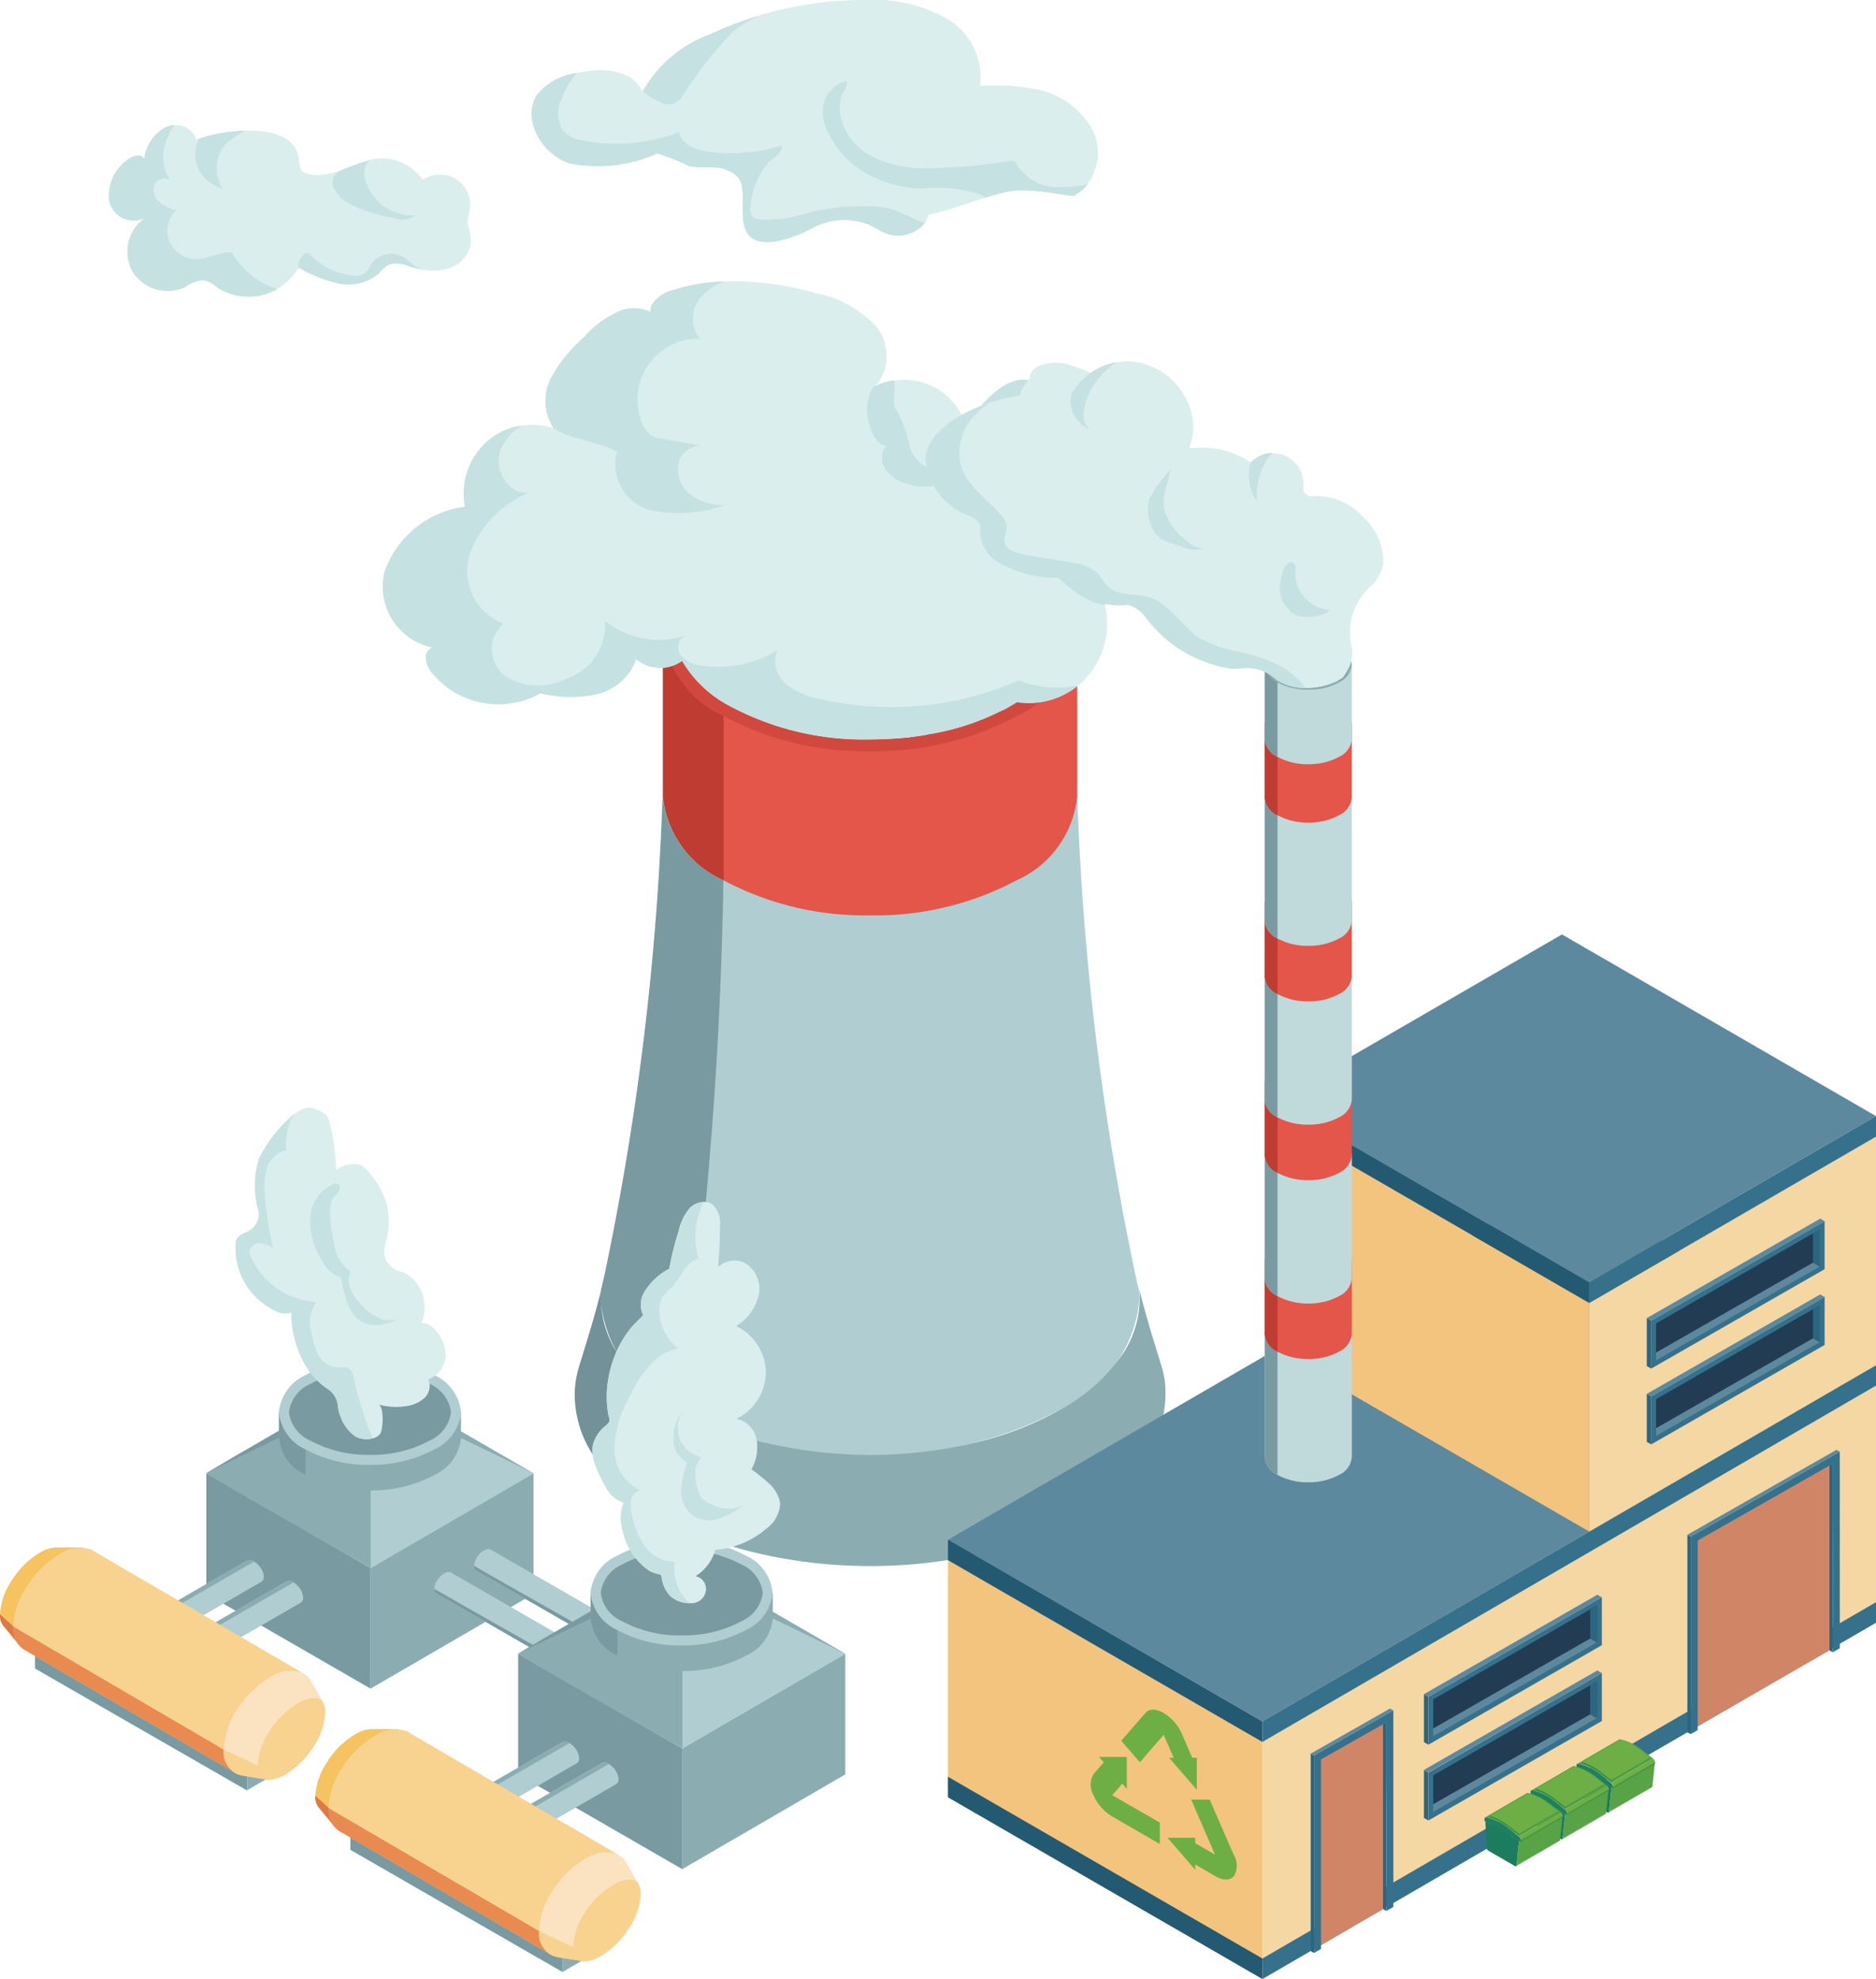 <svg xmlns="http://www.w3.org/2000/svg" width="38.868" height="41" viewBox="0 0 38.868 41">
  <g id="mo_btn2-1" transform="translate(-2140.512 136.322)">
    <g id="组_9458" data-name="组 9458">
      <g id="组_9389" data-name="组 9389">
        <g id="组_9388" data-name="组 9388">
          <g id="组_9387" data-name="组 9387">
            <g id="组_9386" data-name="组 9386">
              <path id="路径_7522" data-name="路径 7522" d="M2164.119-109.4a2.774,2.774,0,0,1-1.635,2.278,8.071,8.071,0,0,1-3.945.941,8.079,8.079,0,0,1-3.946-.941,2.778,2.778,0,0,1-1.635-2.278,1.522,1.522,0,0,1,.014-.213c.026-.1.049-.207.073-.311.01-.042.018-.083.026-.124a57.19,57.19,0,0,0,1.175-9.786h8.585a57.055,57.055,0,0,0,1.177,9.786c.008.041.016.082.026.124.022.1.043.2.069.3A1.432,1.432,0,0,1,2164.119-109.4Z" fill="#b0cdd1"/>
              <g id="组_9384" data-name="组 9384">
                <path id="路径_7523" data-name="路径 7523" d="M2162.831-123.237v3.4a2.133,2.133,0,0,1-1.257,1.752,6.214,6.214,0,0,1-3.035.726,6.218,6.218,0,0,1-3.035-.726,2.132,2.132,0,0,1-1.256-1.752v-3.4Z" fill="#e4554a"/>
                <path id="路径_7524" data-name="路径 7524" d="M2155.569-123.237l-.065,1.752v3.4a2.13,2.13,0,0,1-1.256-1.751v-3.4Z" fill="#be3c32"/>
                <path id="路径_7525" data-name="路径 7525" d="M2161.574-124.99a2.133,2.133,0,0,1,1.257,1.752,2.13,2.13,0,0,1-1.257,1.752,6.2,6.2,0,0,1-3.035.726,6.2,6.2,0,0,1-3.035-.726,2.13,2.13,0,0,1-1.257-1.752,2.133,2.133,0,0,1,1.257-1.752,6.2,6.2,0,0,1,3.035-.725A6.2,6.2,0,0,1,2161.574-124.99Z" fill="#d1493e"/>
              </g>
              <g id="组_9385" data-name="组 9385">
                <path id="路径_7526" data-name="路径 7526" d="M2164.658-107.411a2.3,2.3,0,0,1-.448,1.329,4.149,4.149,0,0,1-1.344,1.17,7.492,7.492,0,0,1-2.024.775,10.2,10.2,0,0,1-2.3.258,10.205,10.205,0,0,1-2.3-.258,7.488,7.488,0,0,1-2.025-.775q.117-.528.219-1.078c.069-.366.133-.739.194-1.116a6.857,6.857,0,0,0,1.835.693,9.294,9.294,0,0,0,2.08.23,9.291,9.291,0,0,0,2.1-.235,6.8,6.8,0,0,0,1.845-.706,3.771,3.771,0,0,0,1.226-1.067,2.1,2.1,0,0,0,.409-1.211c0-.039,0-.077,0-.114a1.079,1.079,0,0,0-.012-.113c.066.27.141.538.219.805s.162.532.244.8a2.343,2.343,0,0,1,.069.306A2.136,2.136,0,0,1,2164.658-107.411Z" fill="#8badb2"/>
                <path id="路径_7527" data-name="路径 7527" d="M2154.624-107.106c-.061.377-.125.75-.194,1.116s-.141.726-.219,1.078a4.174,4.174,0,0,1-1.344-1.17,2.3,2.3,0,0,1-.448-1.329,2.136,2.136,0,0,1,.023-.309,2.2,2.2,0,0,1,.071-.306c.062-.2.125-.406.187-.609s.121-.407.176-.612l.049-.183c.017-.062.032-.123.047-.185,0,.035-.008.071-.01.106s0,.071,0,.107a2.1,2.1,0,0,0,.409,1.211,3.794,3.794,0,0,0,1.226,1.067Z" fill="#729198"/>
              </g>
              <path id="路径_7528" data-name="路径 7528" d="M2155.5-118.085a86.5,86.5,0,0,1-.88,10.979l-.032-.017a2.779,2.779,0,0,1-1.635-2.28,1.671,1.671,0,0,1,.014-.212c.026-.1.049-.207.073-.311a57.31,57.31,0,0,0,1.2-9.91,2.134,2.134,0,0,0,1.257,1.751Z" fill="#799aa1"/>
            </g>
            <path id="路径_7529" data-name="路径 7529" d="M2165.954-124.8c-.225.31-.6.6-.961.475a1.767,1.767,0,0,1-.858.486,1.732,1.732,0,0,1-.731.031c0,.012.006.024.006.036a1.687,1.687,0,0,1-.517,1.619.226.226,0,0,1-.042.031,1.613,1.613,0,0,1-1.272.346,1.3,1.3,0,0,1-.128.079,1.5,1.5,0,0,1-.225.116,5.1,5.1,0,0,1-1.461.469c-.012-.006-.018,0-.024.006-.122.024-.243.042-.371.055a.022.022,0,0,1-.018.006c-.268.024-.542.042-.816.042a5.872,5.872,0,0,1-2.909-.694,2.472,2.472,0,0,1-.955-.888.117.117,0,0,1-.024-.049.778.778,0,0,1-.956-.03,1.14,1.14,0,0,1-.833.73,2.613,2.613,0,0,1-1.15-.024,1.777,1.777,0,0,1-2.234-.408.507.507,0,0,1-.14-.371.237.237,0,0,1,.134-.17,1.29,1.29,0,0,1-.992-1.558,2.038,2.038,0,0,1,1.668-1.357,1.443,1.443,0,0,1,.45-1.345,1.351,1.351,0,0,1,.724-.335,1.366,1.366,0,0,1,.663.055,1.039,1.039,0,0,1-.054-1.041,3.013,3.013,0,0,1,.681-.845,2.032,2.032,0,0,1,.8-.566.789.789,0,0,1,.578.042.347.347,0,0,1,.025-.14.7.7,0,0,1,.456-.316,3.869,3.869,0,0,1,1.053-.177,6.136,6.136,0,0,1,1.905.244,2.285,2.285,0,0,1,1.235.681.975.975,0,0,1,.073,1.132.478.478,0,0,1-.134.14,1.131,1.131,0,0,1,.438-.146,1.344,1.344,0,0,1,1.345.615c.03.054.067.127.134.146a.054.054,0,0,0,.03.006.282.282,0,0,0,.2-.134c.286-.335.651-.706,1.077-.645.012,0,.012-.018.012-.018a.34.34,0,0,1,.238-.286.96.96,0,0,1,.584-.013,3.227,3.227,0,0,1,1.868,1.473.856.856,0,0,1,.14.633.352.352,0,0,1-.067.134,2.149,2.149,0,0,1,.712-.079,1.084,1.084,0,0,1,.937.614A1.3,1.3,0,0,1,2165.954-124.8Z" fill="#daeeee"/>
            <path id="路径_7530" data-name="路径 7530" d="M2163.039-132.5a.723.723,0,0,1-.249.213c.03.1-.858-.182-1.412-.061a3.741,3.741,0,0,0-.444.122c-.4.116-.779.274-1.187.353a.468.468,0,0,1-.067.164.713.713,0,0,1-.779.232,1.039,1.039,0,0,1-.188-.086,1.356,1.356,0,0,0-1.327-.054,2.878,2.878,0,0,1-.688.273c-.243.061-.547.073-.693-.127a.688.688,0,0,1-.1-.347c-.036-.511.116-.828-.383-1-.213-.067-.5-.012-.73-.061a4.576,4.576,0,0,0-.664-.262,3.025,3.025,0,0,1-1.813.207c-.584-.188-1.022-.949-.657-1.448a1.286,1.286,0,0,1,.791-.426h.018c.5-.122,1.144-.085,1.351.377a2.7,2.7,0,0,1,1.4-1.18,7.8,7.8,0,0,1,1-.384,7.562,7.562,0,0,1,2.239-.328,3.081,3.081,0,0,1,1.667.383,1.414,1.414,0,0,1,.694,1.4,4.365,4.365,0,0,1,1.169.067,1.7,1.7,0,0,1,1.174.864A1.1,1.1,0,0,1,2163.039-132.5Z" fill="#daeeee"/>
          </g>
        </g>
        <path id="路径_7531" data-name="路径 7531" d="M2150.266-131.253a.689.689,0,0,1-.529.511,1.122,1.122,0,0,1-.469.006,2.491,2.491,0,0,1-.3-.073.556.556,0,0,0-.4-.03.71.71,0,0,0-.207.182.97.97,0,0,1-.834.207,2.851,2.851,0,0,1-.828-.329,1.2,1.2,0,0,1-1.685.414.631.631,0,0,0-.28-.152.7.7,0,0,0-.39.146.865.865,0,0,1-1.089-.329.857.857,0,0,1,.256-1.107.516.516,0,0,1-.737-.359.9.9,0,0,1,.372-.84c.1-.091.3-.146.353-.018a.862.862,0,0,1,.432-.657.637.637,0,0,1,.188-.049.439.439,0,0,1,.463.31c0-.006.018-.018.055-.036a3.393,3.393,0,0,1,.949-.158c.517-.019,1.053.1,1.12.584.006.073.018.237.091.274a.677.677,0,0,0,.286.061,1.4,1.4,0,0,0,.493-.1,4.961,4.961,0,0,1,.6-.213.8.8,0,0,1,.164-.03,1.042,1.042,0,0,1,.931.438.645.645,0,0,1,.621-.049.636.636,0,0,1,.359.511.864.864,0,0,1-.018.25.511.511,0,0,0-.031.213A1.067,1.067,0,0,1,2150.266-131.253Z" fill="#daeeee"/>
        <path id="路径_7532" data-name="路径 7532" d="M2162.851-122.125a1.613,1.613,0,0,1-1.272.346,1.3,1.3,0,0,1-.128.079,1.5,1.5,0,0,1-.225.116,5.1,5.1,0,0,1-1.461.469c-.012-.006-.018,0-.024.006-.122.024-.243.042-.371.055a.022.022,0,0,1-.018.006c-.268.024-.542.042-.816.042a5.872,5.872,0,0,1-2.909-.694,2.472,2.472,0,0,1-.955-.888.117.117,0,0,1-.024-.049.778.778,0,0,1-.956-.03,1.14,1.14,0,0,1-.833.73,2.613,2.613,0,0,1-1.15-.024,1.777,1.777,0,0,1-2.234-.408.507.507,0,0,1-.14-.371.237.237,0,0,1,.134-.17,1.29,1.29,0,0,1-.992-1.558,2.038,2.038,0,0,1,1.668-1.357,1.443,1.443,0,0,1,.45-1.345,1.351,1.351,0,0,1,.724-.335,1.033,1.033,0,0,0-.45.542c-.122.395.2.913.6.846a2.219,2.219,0,0,0-1.217,1.253,1.168,1.168,0,0,0,.688,1.461.706.706,0,0,0,.067,1.107,1.294,1.294,0,0,0,1.247.031,1.161,1.161,0,0,0,.791-1.193,1.785,1.785,0,0,0,1.674.3.271.271,0,0,0-.1.414.67.67,0,0,0,.445.213,2.4,2.4,0,0,0,1.557-.317.61.61,0,0,0,.165.688,1.541,1.541,0,0,0,.681.31,6.566,6.566,0,0,0,4.15-.377A2.128,2.128,0,0,0,2162.851-122.125Z" fill="#c6e1e1"/>
        <path id="路径_7533" data-name="路径 7533" d="M2155.542-125.862a2.881,2.881,0,0,1-1.552.11.979.979,0,0,1-.693-1.211c-.432-.231-.95-.244-1.315-.487a1.039,1.039,0,0,1-.054-1.041,3.013,3.013,0,0,1,.681-.845,2.032,2.032,0,0,1,.8-.566.789.789,0,0,1,.578.042.347.347,0,0,1,.025-.14.7.7,0,0,1,.456-.316,3.869,3.869,0,0,1,1.053-.177,1.153,1.153,0,0,0-.469.311.668.668,0,0,0-.042.876,1.265,1.265,0,0,0-1.077.56,1.268,1.268,0,0,0-.11,1.205.544.544,0,0,0,.183.237.592.592,0,0,0,.255.079c.256.043.511.085.767.134a.485.485,0,0,0-.456.365.661.661,0,0,0,.261.663A1.084,1.084,0,0,0,2155.542-125.862Z" fill="#c6e1e1"/>
        <path id="路径_7534" data-name="路径 7534" d="M2163.4-123.811c0,.012.006.024.006.036a1.594,1.594,0,0,1-.517-.219,3.631,3.631,0,0,1-.6-.511.709.709,0,0,1-.219-.3.278.278,0,0,1,.121-.329.87.87,0,0,1-.809-.462.87.87,0,0,1,.1-.925.887.887,0,0,1-.851-.511,1.3,1.3,0,0,1,.109-.773c.286-.335.651-.706,1.077-.645a.582.582,0,0,0-.067.091.694.694,0,0,0-.128.353.306.306,0,0,0,.2.3c-.109.213.061.469.237.639a1.2,1.2,0,0,0,.913.426,1.27,1.27,0,0,0-.334,1.169.943.943,0,0,0,.924.712.647.647,0,0,0,.153.693.906.906,0,0,0,.42.231A1.732,1.732,0,0,1,2163.4-123.811Z" fill="#c6e1e1"/>
        <path id="路径_7535" data-name="路径 7535" d="M2160.4-126.738a.669.669,0,0,1-.456.462,1.094,1.094,0,0,1-.669-.036.806.806,0,0,1-.384-.244.435.435,0,0,1-.079-.432.146.146,0,0,1,.1-.091c-.219-.006-.34-.249-.389-.462a.98.98,0,0,1,.073-.755,1.131,1.131,0,0,1,.438-.146c.037.158-.055.487.049.615a2.283,2.283,0,0,1,.255.669.686.686,0,0,0,.359.5A.838.838,0,0,0,2160.4-126.738Z" fill="#c6e1e1"/>
        <path id="路径_7536" data-name="路径 7536" d="M2159.68-131.71a.713.713,0,0,1-.779.232,1.039,1.039,0,0,1-.188-.086,1.356,1.356,0,0,0-1.327-.054,2.878,2.878,0,0,1-.688.273c-.243.061-.547.073-.693-.127a.688.688,0,0,1-.1-.347c-.036-.511.116-.828-.383-1-.213-.067-.5-.012-.73-.061a4.576,4.576,0,0,0-.664-.262,3.025,3.025,0,0,1-1.813.207c-.584-.188-1.022-.949-.657-1.448a1.286,1.286,0,0,1,.791-.426h.018a1.734,1.734,0,0,0-.328.56.655.655,0,0,0,.03.62.659.659,0,0,0,.365.207,3.644,3.644,0,0,0,2.051-.164c.042.262.353.377.614.408a3.572,3.572,0,0,0,1.522-.134c-.012.164-.183.262-.3.371a1.569,1.569,0,0,0-.359.889.283.283,0,0,0,.019.188.208.208,0,0,0,.164.085,2.592,2.592,0,0,0,1.028-.14,4.663,4.663,0,0,1,1.3-.127,1.653,1.653,0,0,1,.462.073,5.06,5.06,0,0,1,.463.207A1.082,1.082,0,0,0,2159.68-131.71Z" fill="#c6e1e1"/>
        <path id="路径_7537" data-name="路径 7537" d="M2156.224-135.994a3.039,3.039,0,0,0-.5.305,7.883,7.883,0,0,0-1.065,1.351.412.412,0,0,1-.231.176.455.455,0,0,1-.28-.067.856.856,0,0,1-.311-.2,2.593,2.593,0,0,1,1.382-1.18A7.8,7.8,0,0,1,2156.224-135.994Z" fill="#c6e1e1"/>
        <path id="路径_7538" data-name="路径 7538" d="M2163.039-132.5a.723.723,0,0,1-.249.213c.03.1-.858-.182-1.412-.061a3.741,3.741,0,0,0-.444.122.731.731,0,0,0-.128-.073,2.966,2.966,0,0,0-1.2-.116,2.426,2.426,0,0,1-1.156-.322,1.9,1.9,0,0,1-.8-.882.935.935,0,0,1-.092-.384.655.655,0,0,1,.493-.645c.037.1-.091.256-.115.353a.9.9,0,0,0,.006.444,1.273,1.273,0,0,0,.529.712,2.431,2.431,0,0,0,1.345.3,10.65,10.65,0,0,0,1.594-.147.2.2,0,0,1,.122.007.307.307,0,0,1,.067.091.994.994,0,0,0,.876.444A2.926,2.926,0,0,0,2163.039-132.5Z" fill="#c6e1e1"/>
        <path id="路径_7539" data-name="路径 7539" d="M2146.262-130.334a1.193,1.193,0,0,1-1.247-.031.631.631,0,0,0-.28-.152.7.7,0,0,0-.39.146.865.865,0,0,1-1.089-.329.857.857,0,0,1,.256-1.107.516.516,0,0,1-.737-.359.9.9,0,0,1,.372-.84c.1-.091.3-.146.353-.018a.862.862,0,0,1,.432-.657.637.637,0,0,1,.188-.049,1.39,1.39,0,0,0-.2.456.841.841,0,0,0,.115.682.223.223,0,0,0-.322.1.328.328,0,0,0,.1.353.727.727,0,0,0,.353.165.609.609,0,0,0-.152.639.617.617,0,0,0,.535.383c.262.006.5-.158.767-.14A1.648,1.648,0,0,0,2146.262-130.334Z" fill="#c6e1e1"/>
        <path id="路径_7540" data-name="路径 7540" d="M2149.268-130.736a2.491,2.491,0,0,1-.3-.073.556.556,0,0,0-.4-.03.71.71,0,0,0-.207.182.97.97,0,0,1-.834.207,2.851,2.851,0,0,1-.828-.329c-.006.006-.006.019-.012.025a.382.382,0,0,1,.122-.3.076.076,0,0,1,.067-.031.071.071,0,0,1,.055.037,1.47,1.47,0,0,0,.876.432.37.37,0,0,0,.28-.055.7.7,0,0,0,.1-.158.514.514,0,0,1,.67-.177c.1.061.182.152.286.213A.417.417,0,0,0,2149.268-130.736Z" fill="#c6e1e1"/>
        <path id="路径_7541" data-name="路径 7541" d="M2145.587-133.614a2.3,2.3,0,0,0-.213.134,1.012,1.012,0,0,0-.184.139.994.994,0,0,0-.177.356.783.783,0,0,0,.117.576.842.842,0,0,1-.5-.4.729.729,0,0,1,.006-.642A3.393,3.393,0,0,1,2145.587-133.614Z" fill="#c6e1e1"/>
        <path id="路径_7542" data-name="路径 7542" d="M2149.12-131.857a.478.478,0,0,1-.43.054,3.166,3.166,0,0,1-.894-.272.8.8,0,0,1-.363-.336.277.277,0,0,1,.144-.382,4.961,4.961,0,0,1,.6-.213.428.428,0,0,0-.124.273.558.558,0,0,0,.051.212A1.031,1.031,0,0,0,2149.12-131.857Z" fill="#c6e1e1"/>
      </g>
      <g id="组_9456" data-name="组 9456">
        <g id="组_9398" data-name="组 9398">
          <g id="组_9392" data-name="组 9392">
            <g id="组_9390" data-name="组 9390">
              <path id="路径_7543" data-name="路径 7543" d="M2179.38-107.615v4.736L2166.667-95.5v-4.736Z" fill="#f5d7a4"/>
            </g>
            <g id="组_9391" data-name="组 9391">
              <path id="路径_7544" data-name="路径 7544" d="M2166.667-100.234V-95.5l-6.515-3.765V-104Z" fill="#f3c47e"/>
            </g>
            <path id="路径_7545" data-name="路径 7545" d="M2179.38-108.041l-12.712,7.381-6.515-3.764,12.722-7.381Z" fill="#5d899f"/>
            <path id="路径_7546" data-name="路径 7546" d="M2179.38-108.042v.426l-12.712,7.381v-.426Z" fill="#36718c"/>
            <path id="路径_7547" data-name="路径 7547" d="M2166.667-100.66v.426L2160.152-104v-.426l.83.478Z" fill="#245972"/>
            <path id="路径_7548" data-name="路径 7548" d="M2179.38-103.13v.426l-12.712,7.381v-.426Z" fill="#36718c"/>
            <path id="路径_7549" data-name="路径 7549" d="M2166.667-95.749v.426l-6.515-3.765v-.426Z" fill="#245972"/>
          </g>
          <g id="组_9395" data-name="组 9395">
            <g id="组_9393" data-name="组 9393">
              <path id="路径_7550" data-name="路径 7550" d="M2173.7-103.233v.994l-3.592,2.06v-.994Z" fill="#36718c"/>
              <path id="路径_7551" data-name="路径 7551" d="M2173.6-102.3v-.764l-3.393,1.946v.764Z" fill="#223d53"/>
              <path id="路径_7552" data-name="路径 7552" d="M2173.458-102.377l.14.081v-.764l-.14.081Z" fill="#2c6580"/>
              <path id="路径_7553" data-name="路径 7553" d="M2170.205-100.513v.162l3.393-1.945-.14-.081Z" fill="#5d899f"/>
              <path id="路径_7554" data-name="路径 7554" d="M2170.014-100.231l.092.053v-.994l-.092-.053Z" fill="#2c6580"/>
              <path id="路径_7555" data-name="路径 7555" d="M2170.014-101.225l.092.053,3.592-2.06-.092-.053Z" fill="#5d899f"/>
            </g>
            <g id="组_9394" data-name="组 9394">
              <path id="路径_7556" data-name="路径 7556" d="M2173.7-101.663v.994l-3.592,2.06V-99.6Z" fill="#36718c"/>
              <path id="路径_7557" data-name="路径 7557" d="M2173.6-100.726v-.764l-3.393,1.946v.764Z" fill="#223d53"/>
              <path id="路径_7558" data-name="路径 7558" d="M2173.458-100.807l.14.081v-.764l-.14.081Z" fill="#2c6580"/>
              <path id="路径_7559" data-name="路径 7559" d="M2170.205-98.943v.162l3.393-1.945-.14-.081Z" fill="#5d899f"/>
              <path id="路径_7560" data-name="路径 7560" d="M2170.014-98.661l.092.053V-99.6l-.092-.053Z" fill="#2c6580"/>
              <path id="路径_7561" data-name="路径 7561" d="M2170.014-99.656l.092.053,3.592-2.06-.092-.053Z" fill="#5d899f"/>
            </g>
          </g>
          <g id="组_9396" data-name="组 9396">
            <path id="路径_7562" data-name="路径 7562" d="M2169.279-100.741l-1.467.831v3.926l1.354-.787Z" fill="#d18567"/>
            <path id="路径_7563" data-name="路径 7563" d="M2169.38-100.889l-1.642.934v4.091l.144-.083v-3.926l1.354-.768v3.907l.144-.083Z" fill="#36718c"/>
            <path id="路径_7564" data-name="路径 7564" d="M2167.738-99.955l-.07-.038V-95.9l.07.038Z" fill="#2c6580"/>
            <path id="路径_7565" data-name="路径 7565" d="M2169.31-100.927l.07.038-1.642.934-.07-.038Z" fill="#5d899f"/>
            <path id="路径_7566" data-name="路径 7566" d="M2169.235-96.734l-.069-.039V-100.6l.069-.04Z" fill="#2c6580"/>
          </g>
          <g id="组_9397" data-name="组 9397">
            <path id="路径_7567" data-name="路径 7567" d="M2178.529-106.1l-2.913,1.656v3.926l2.8-1.613Z" fill="#d18567"/>
            <path id="路径_7568" data-name="路径 7568" d="M2178.629-106.248l-3.087,1.759v4.091l.144-.083v-3.926l2.8-1.594v3.907l.144-.083Z" fill="#36718c"/>
            <path id="路径_7569" data-name="路径 7569" d="M2175.542-104.488l-.07-.038v4.091l.07.038Z" fill="#2c6580"/>
            <path id="路径_7570" data-name="路径 7570" d="M2178.56-106.286l.07.038-3.087,1.759-.07-.038Z" fill="#5d899f"/>
            <path id="路径_7571" data-name="路径 7571" d="M2178.485-102.093l-.069-.039v-3.828l.069-.04Z" fill="#2c6580"/>
          </g>
        </g>
        <g id="组_9405" data-name="组 9405">
          <g id="组_9401" data-name="组 9401">
            <g id="组_9399" data-name="组 9399">
              <path id="路径_7572" data-name="路径 7572" d="M2179.38-112.775v4.736l-5.941,3.445v-4.736Z" fill="#f5d7a4"/>
            </g>
            <g id="组_9400" data-name="组 9400">
              <path id="路径_7573" data-name="路径 7573" d="M2173.438-109.33v4.736l-6.515-3.765v-4.736Z" fill="#f3c47e"/>
            </g>
            <path id="路径_7574" data-name="路径 7574" d="M2179.38-113.2l-5.942,3.445-6.515-3.764,5.951-3.445Z" fill="#5d899f"/>
            <path id="路径_7575" data-name="路径 7575" d="M2179.38-113.2v.426l-5.941,3.445v-.426Z" fill="#36718c"/>
            <path id="路径_7576" data-name="路径 7576" d="M2173.438-109.756v.426l-6.515-3.765v-.426l.83.478Z" fill="#245972"/>
          </g>
          <g id="组_9404" data-name="组 9404">
            <g id="组_9402" data-name="组 9402">
              <path id="路径_7577" data-name="路径 7577" d="M2178.315-111.023v.994l-3.593,2.06v-.994Z" fill="#36718c"/>
              <path id="路径_7578" data-name="路径 7578" d="M2178.215-110.087v-.764l-3.393,1.946v.764Z" fill="#223d53"/>
              <path id="路径_7579" data-name="路径 7579" d="M2178.075-110.168l.14.081v-.764l-.14.081Z" fill="#2c6580"/>
              <path id="路径_7580" data-name="路径 7580" d="M2174.822-108.3v.162l3.393-1.945-.14-.081Z" fill="#5d899f"/>
              <path id="路径_7581" data-name="路径 7581" d="M2174.631-108.022l.092.053v-.994l-.092-.053Z" fill="#2c6580"/>
              <path id="路径_7582" data-name="路径 7582" d="M2174.631-109.016l.092.053,3.593-2.06-.092-.053Z" fill="#5d899f"/>
            </g>
            <g id="组_9403" data-name="组 9403">
              <path id="路径_7583" data-name="路径 7583" d="M2178.315-109.453v.994l-3.593,2.06v-.994Z" fill="#36718c"/>
              <path id="路径_7584" data-name="路径 7584" d="M2178.215-108.517v-.764l-3.393,1.946v.764Z" fill="#223d53"/>
              <path id="路径_7585" data-name="路径 7585" d="M2178.075-108.6l.14.081v-.764l-.14.081Z" fill="#2c6580"/>
              <path id="路径_7586" data-name="路径 7586" d="M2174.822-106.733v.162l3.393-1.945-.14-.081Z" fill="#5d899f"/>
              <path id="路径_7587" data-name="路径 7587" d="M2174.631-106.452l.092.053v-.994l-.092-.053Z" fill="#2c6580"/>
              <path id="路径_7588" data-name="路径 7588" d="M2174.631-107.446l.092.053,3.593-2.06-.092-.053Z" fill="#5d899f"/>
            </g>
          </g>
        </g>
        <g id="组_9412" data-name="组 9412">
          <g id="组_9407" data-name="组 9407">
            <path id="路径_7589" data-name="路径 7589" d="M2165.178-97.753l.517.3c.159.091.3.091.38,0a.423.423,0,0,0,0-.439l-.5-1.148h-.383l.493,1.139-.51-.294Z" fill="#6daf45"/>
            <g id="组_9406" data-name="组 9406">
              <path id="路径_7590" data-name="路径 7590" d="M2165.275-98.25h-.574l.574.663Z" fill="#6daf45"/>
            </g>
          </g>
          <g id="组_9409" data-name="组 9409">
            <path id="路径_7591" data-name="路径 7591" d="M2163.549-98.694l.994.574v-.443l-.986-.569.255-.294-.384-.443-.259.3a.428.428,0,0,0,0,.439A.963.963,0,0,0,2163.549-98.694Z" fill="#6daf45"/>
            <g id="组_9408" data-name="组 9408">
              <path id="路径_7592" data-name="路径 7592" d="M2163.858-99.261v-.663h-.574Z" fill="#6daf45"/>
            </g>
          </g>
          <g id="组_9411" data-name="组 9411">
            <path id="路径_7593" data-name="路径 7593" d="M2164.129-99.814l.493-.57.255.589h.384l-.259-.6a.948.948,0,0,0-.38-.439c-.158-.092-.3-.092-.38,0l-.5.574Z" fill="#6daf45"/>
            <g id="组_9410" data-name="组 9410">
              <path id="路径_7594" data-name="路径 7594" d="M2164.734-99.907l.574.663v-.663Z" fill="#6daf45"/>
            </g>
          </g>
        </g>
        <g id="组_9422" data-name="组 9422">
          <g id="组_9413" data-name="组 9413">
            <path id="路径_7595" data-name="路径 7595" d="M2168.52-108.723v2.588a.447.447,0,0,1-.265.368,1.3,1.3,0,0,1-.637.153,1.3,1.3,0,0,1-.638-.153.447.447,0,0,1-.264-.368v-2.588Z" fill="#c0d9db"/>
            <path id="路径_7596" data-name="路径 7596" d="M2166.993-108.723l-.013.368v2.588a.447.447,0,0,1-.264-.368v-2.588Z" fill="#799aa1"/>
          </g>
          <g id="组_9414" data-name="组 9414">
            <path id="路径_7597" data-name="路径 7597" d="M2168.52-110.232v1.543a.448.448,0,0,1-.265.368,1.3,1.3,0,0,1-.637.153,1.3,1.3,0,0,1-.638-.153.448.448,0,0,1-.264-.368v-1.543Z" fill="#e4554a"/>
            <path id="路径_7598" data-name="路径 7598" d="M2166.993-110.232l-.013.368v1.543a.448.448,0,0,1-.264-.368v-1.543Z" fill="#be3c32"/>
          </g>
          <g id="组_9415" data-name="组 9415">
            <path id="路径_7599" data-name="路径 7599" d="M2168.52-112.427v2.588a.448.448,0,0,1-.265.368,1.3,1.3,0,0,1-.637.153,1.3,1.3,0,0,1-.638-.153.448.448,0,0,1-.264-.368v-2.588Z" fill="#c0d9db"/>
            <path id="路径_7600" data-name="路径 7600" d="M2166.993-112.427l-.013.368v2.588a.448.448,0,0,1-.264-.368v-2.588Z" fill="#799aa1"/>
          </g>
          <g id="组_9416" data-name="组 9416">
            <path id="路径_7601" data-name="路径 7601" d="M2168.52-113.936v1.542a.448.448,0,0,1-.265.369,1.309,1.309,0,0,1-.637.152,1.311,1.311,0,0,1-.638-.152.449.449,0,0,1-.264-.369v-1.542Z" fill="#e4554a"/>
            <path id="路径_7602" data-name="路径 7602" d="M2166.993-113.936l-.013.368v1.543a.449.449,0,0,1-.264-.369v-1.542Z" fill="#be3c32"/>
          </g>
          <g id="组_9417" data-name="组 9417">
            <path id="路径_7603" data-name="路径 7603" d="M2168.52-116.132v2.589a.448.448,0,0,1-.265.368,1.309,1.309,0,0,1-.637.152,1.311,1.311,0,0,1-.638-.152.448.448,0,0,1-.264-.368v-2.589Z" fill="#c0d9db"/>
            <path id="路径_7604" data-name="路径 7604" d="M2166.993-116.132l-.013.369v2.588a.448.448,0,0,1-.264-.368v-2.589Z" fill="#799aa1"/>
          </g>
          <g id="组_9418" data-name="组 9418">
            <path id="路径_7605" data-name="路径 7605" d="M2168.52-117.64v1.542a.447.447,0,0,1-.265.368,1.3,1.3,0,0,1-.637.153,1.3,1.3,0,0,1-.638-.153.447.447,0,0,1-.264-.368v-1.542Z" fill="#e4554a"/>
            <path id="路径_7606" data-name="路径 7606" d="M2166.993-117.64l-.013.368v1.542a.447.447,0,0,1-.264-.368v-1.542Z" fill="#be3c32"/>
          </g>
          <g id="组_9419" data-name="组 9419">
            <path id="路径_7607" data-name="路径 7607" d="M2168.52-119.836v2.588a.447.447,0,0,1-.265.368,1.3,1.3,0,0,1-.637.153,1.3,1.3,0,0,1-.638-.153.447.447,0,0,1-.264-.368v-2.588Z" fill="#c0d9db"/>
            <path id="路径_7608" data-name="路径 7608" d="M2166.993-119.836l-.013.368v2.588a.447.447,0,0,1-.264-.368v-2.588Z" fill="#799aa1"/>
          </g>
          <g id="组_9420" data-name="组 9420">
            <path id="路径_7609" data-name="路径 7609" d="M2168.52-121.345v1.543a.448.448,0,0,1-.265.368,1.3,1.3,0,0,1-.637.153,1.3,1.3,0,0,1-.638-.153.448.448,0,0,1-.264-.368v-1.543Z" fill="#e4554a"/>
            <path id="路径_7610" data-name="路径 7610" d="M2166.993-121.345l-.013.368v1.543a.448.448,0,0,1-.264-.368v-1.543Z" fill="#be3c32"/>
          </g>
          <g id="组_9421" data-name="组 9421">
            <path id="路径_7611" data-name="路径 7611" d="M2168.52-122.553v1.542a.448.448,0,0,1-.265.369,1.309,1.309,0,0,1-.637.152,1.311,1.311,0,0,1-.638-.152.449.449,0,0,1-.264-.369v-1.542Z" fill="#c0d9db"/>
            <path id="路径_7612" data-name="路径 7612" d="M2166.993-122.553l-.013.368v1.543a.449.449,0,0,1-.264-.369v-1.542Z" fill="#799aa1"/>
            <path id="路径_7613" data-name="路径 7613" d="M2168.256-122.922a.449.449,0,0,1,.264.369.449.449,0,0,1-.264.368,1.3,1.3,0,0,1-.638.152,1.3,1.3,0,0,1-.638-.152.448.448,0,0,1-.264-.368.449.449,0,0,1,.264-.369,1.311,1.311,0,0,1,.638-.152A1.314,1.314,0,0,1,2168.256-122.922Z" fill="#8badb2"/>
            <path id="路径_7614" data-name="路径 7614" d="M2168.485-122.552a.357.357,0,0,1-.16.277.774.774,0,0,1-.086.059c-.023.013-.054.018-.078.03a1.176,1.176,0,0,1-.333.094c-.044.008-.09.012-.136.016-.025,0-.048.008-.074.008h-.035a.078.078,0,0,1-.032,0,.922.922,0,0,1-.1,0,1.118,1.118,0,0,1-.449-.14.157.157,0,0,1-.043-.028.71.71,0,0,0-.1-.078.336.336,0,0,1-.1-.23.313.313,0,0,1,.019-.1.487.487,0,0,1,.227-.238,1.277,1.277,0,0,1,.621-.148,1.278,1.278,0,0,1,.621.148A.415.415,0,0,1,2168.485-122.552Z" fill="#b0cdd1"/>
          </g>
          <path id="路径_7615" data-name="路径 7615" d="M2168.485-122.553a.417.417,0,0,1-.247.338v-.676A.417.417,0,0,1,2168.485-122.553Z" fill="#799aa1"/>
        </g>
        <g id="组_9433" data-name="组 9433">
          <g id="组_9427" data-name="组 9427">
            <g id="组_9426" data-name="组 9426" style="isolation: isolate">
              <g id="组_9423" data-name="组 9423">
                <path id="路径_7616" data-name="路径 7616" d="M2174.733-99.295l-.9.522a.022.022,0,0,0,.01-.017l.9-.522A.02.02,0,0,1,2174.733-99.295Z" fill="#429645"/>
              </g>
              <g id="组_9424" data-name="组 9424">
                <path id="路径_7617" data-name="路径 7617" d="M2173.9-99.3l.9-.522-.052.511-.9.522Z" fill="#58a345"/>
              </g>
              <g id="组_9425" data-name="组 9425">
                <path id="路径_7618" data-name="路径 7618" d="M2173.9-99.3l-.052.511c0,.019-.017.025-.034.015l-.553-.319a.076.076,0,0,1-.034-.056l-.025-.554Z" fill="#1b7c5e"/>
              </g>
            </g>
          </g>
          <g id="组_9432" data-name="组 9432">
            <g id="组_9431" data-name="组 9431" style="isolation: isolate">
              <g id="组_9428" data-name="组 9428">
                <path id="路径_7619" data-name="路径 7619" d="M2173.932-99.309l.869-.505v.034l-.869.505Z" fill="#429645"/>
              </g>
              <path id="路径_7620" data-name="路径 7620" d="M2174.522-100.075a1.214,1.214,0,0,0-.149-.1.9.9,0,0,0-.292-.113.024.024,0,0,0-.019,0l-.869.505a.034.034,0,0,1,.018,0,.92.92,0,0,1,.293.113,1.341,1.341,0,0,1,.149.1l.24.186.87-.506Z" fill="#58a345"/>
              <path id="路径_7621" data-name="路径 7621" d="M2174.706-99.894l-.81.471-.223-.172a1.52,1.52,0,0,0-.153-.1,1.014,1.014,0,0,0-.233-.1l.025-.015.767-.445a.961.961,0,0,1,.278.11,1.266,1.266,0,0,1,.146.1Z" fill="#429645"/>
              <g id="组_9429" data-name="组 9429">
                <path id="路径_7622" data-name="路径 7622" d="M2173.893-99.384l.87-.506a.106.106,0,0,1,.038.076l-.869.505A.1.1,0,0,0,2173.893-99.384Z" fill="#6daf45"/>
              </g>
              <g id="组_9430" data-name="组 9430">
                <path id="路径_7623" data-name="路径 7623" d="M2173.5-99.67a1.341,1.341,0,0,1,.149.1l.24.186a.1.1,0,0,1,.039.075v.034l-.753-.435v-.04c0-.023.014-.037.032-.033A.92.92,0,0,1,2173.5-99.67Z" fill="#1c8061"/>
              </g>
            </g>
          </g>
          <path id="路径_7624" data-name="路径 7624" d="M2173.9-99.444v.021l-.223-.172a1.52,1.52,0,0,0-.153-.1,1.014,1.014,0,0,0-.233-.1v-.022l.025.007a1.116,1.116,0,0,1,.208.093,1.52,1.52,0,0,1,.153.1Z" fill="#1c8061"/>
          <path id="路径_7625" data-name="路径 7625" d="M2174.706-99.915v.021l-.02-.006C2174.7-99.916,2174.706-99.915,2174.706-99.915Z" fill="#429645"/>
          <path id="路径_7626" data-name="路径 7626" d="M2174.706-99.915l-.81.471-.223-.173a1.52,1.52,0,0,0-.153-.1,1.014,1.014,0,0,0-.233-.1l.792-.46a.937.937,0,0,1,.278.111,1.265,1.265,0,0,1,.146.1Z" fill="#6daf45"/>
        </g>
        <g id="组_9444" data-name="组 9444">
          <g id="组_9438" data-name="组 9438">
            <g id="组_9437" data-name="组 9437" style="isolation: isolate">
              <g id="组_9434" data-name="组 9434">
                <path id="路径_7627" data-name="路径 7627" d="M2173.776-98.741l-.9.522a.022.022,0,0,0,.01-.017l.9-.522A.022.022,0,0,1,2173.776-98.741Z" fill="#429645"/>
              </g>
              <g id="组_9435" data-name="组 9435">
                <path id="路径_7628" data-name="路径 7628" d="M2172.94-98.747l.9-.522-.052.511-.9.522Z" fill="#58a345"/>
              </g>
              <g id="组_9436" data-name="组 9436">
                <path id="路径_7629" data-name="路径 7629" d="M2172.94-98.747l-.052.511a.021.021,0,0,1-.034.015l-.554-.32a.073.073,0,0,1-.033-.056l-.025-.554Z" fill="#1b7c5e"/>
              </g>
            </g>
          </g>
          <g id="组_9443" data-name="组 9443">
            <g id="组_9442" data-name="组 9442" style="isolation: isolate">
              <g id="组_9439" data-name="组 9439">
                <path id="路径_7630" data-name="路径 7630" d="M2172.975-98.755l.869-.505v.034l-.869.505Z" fill="#429645"/>
              </g>
              <path id="路径_7631" data-name="路径 7631" d="M2173.565-99.521a1.306,1.306,0,0,0-.149-.1.947.947,0,0,0-.293-.113.027.027,0,0,0-.018,0l-.869.505a.026.026,0,0,1,.018,0,.946.946,0,0,1,.293.113,1.6,1.6,0,0,1,.149.1l.24.185.869-.5Z" fill="#58a345"/>
              <path id="路径_7632" data-name="路径 7632" d="M2173.748-99.34l-.81.471-.223-.173a1.567,1.567,0,0,0-.153-.1.966.966,0,0,0-.232-.1l.025-.015.766-.446a.932.932,0,0,1,.279.111,1.356,1.356,0,0,1,.146.1Z" fill="#429645"/>
              <g id="组_9440" data-name="组 9440">
                <path id="路径_7633" data-name="路径 7633" d="M2172.936-98.831l.869-.5a.1.1,0,0,1,.039.075l-.869.506A.1.1,0,0,0,2172.936-98.831Z" fill="#6daf45"/>
              </g>
              <g id="组_9441" data-name="组 9441">
                <path id="路径_7634" data-name="路径 7634" d="M2172.547-99.117a1.6,1.6,0,0,1,.149.1l.24.185a.1.1,0,0,1,.039.076v.033l-.753-.434V-99.2c0-.023.013-.036.032-.033A.946.946,0,0,1,2172.547-99.117Z" fill="#1c8061"/>
              </g>
            </g>
          </g>
          <path id="路径_7635" data-name="路径 7635" d="M2172.938-98.891v.022l-.223-.173a1.567,1.567,0,0,0-.153-.1.966.966,0,0,0-.232-.1v-.023l.025.008a1.1,1.1,0,0,1,.207.093,1.285,1.285,0,0,1,.153.1Z" fill="#1c8061"/>
          <path id="路径_7636" data-name="路径 7636" d="M2173.748-99.362v.022l-.019-.007C2173.74-99.362,2173.748-99.362,2173.748-99.362Z" fill="#429645"/>
          <path id="路径_7637" data-name="路径 7637" d="M2173.748-99.362l-.81.471-.223-.172a1.285,1.285,0,0,0-.153-.1,1.058,1.058,0,0,0-.232-.1l.791-.459a.955.955,0,0,1,.279.11,1.355,1.355,0,0,1,.146.1Z" fill="#6daf45"/>
        </g>
        <g id="组_9455" data-name="组 9455">
          <g id="组_9449" data-name="组 9449">
            <g id="组_9448" data-name="组 9448" style="isolation: isolate">
              <g id="组_9445" data-name="组 9445">
                <path id="路径_7638" data-name="路径 7638" d="M2172.822-98.184l-.9.522a.021.021,0,0,0,.01-.017l.9-.522A.022.022,0,0,1,2172.822-98.184Z" fill="#429645"/>
              </g>
              <g id="组_9446" data-name="组 9446">
                <path id="路径_7639" data-name="路径 7639" d="M2171.986-98.19l.9-.522-.052.511-.9.522Z" fill="#58a345"/>
              </g>
              <g id="组_9447" data-name="组 9447">
                <path id="路径_7640" data-name="路径 7640" d="M2171.986-98.19l-.053.511c0,.018-.017.025-.034.015l-.553-.319a.076.076,0,0,1-.034-.056l-.025-.554Z" fill="#1b7c5e"/>
              </g>
            </g>
          </g>
          <g id="组_9454" data-name="组 9454">
            <g id="组_9453" data-name="组 9453" style="isolation: isolate">
              <g id="组_9450" data-name="组 9450">
                <path id="路径_7641" data-name="路径 7641" d="M2172.021-98.2l.869-.505v.034l-.869.505Z" fill="#429645"/>
              </g>
              <path id="路径_7642" data-name="路径 7642" d="M2172.61-98.964a1.286,1.286,0,0,0-.148-.1.905.905,0,0,0-.293-.113.022.022,0,0,0-.018,0l-.869.505a.022.022,0,0,1,.018,0,.926.926,0,0,1,.292.113,1.213,1.213,0,0,1,.149.1l.241.186.869-.506Z" fill="#58a345"/>
              <path id="路径_7643" data-name="路径 7643" d="M2172.794-98.783l-.81.471-.223-.172a1.417,1.417,0,0,0-.153-.1.991.991,0,0,0-.233-.1l.025-.015.767-.445a.962.962,0,0,1,.278.11,1.309,1.309,0,0,1,.146.1Z" fill="#429645"/>
              <g id="组_9451" data-name="组 9451">
                <path id="路径_7644" data-name="路径 7644" d="M2171.982-98.273l.869-.506a.107.107,0,0,1,.039.076l-.869.505A.105.105,0,0,0,2171.982-98.273Z" fill="#6daf45"/>
              </g>
              <g id="组_9452" data-name="组 9452">
                <path id="路径_7645" data-name="路径 7645" d="M2171.592-98.559a1.213,1.213,0,0,1,.149.1l.241.186a.105.105,0,0,1,.039.075v.034l-.752-.435v-.04c0-.024.013-.037.032-.033A.926.926,0,0,1,2171.592-98.559Z" fill="#1c8061"/>
              </g>
            </g>
          </g>
          <path id="路径_7646" data-name="路径 7646" d="M2171.984-98.333v.021l-.223-.172a1.417,1.417,0,0,0-.153-.1.991.991,0,0,0-.233-.1v-.022l.025.007a1.075,1.075,0,0,1,.208.093,1.417,1.417,0,0,1,.153.1Z" fill="#1c8061"/>
          <path id="路径_7647" data-name="路径 7647" d="M2172.794-98.8v.021l-.019-.006C2172.786-98.805,2172.794-98.805,2172.794-98.8Z" fill="#429645"/>
          <path id="路径_7648" data-name="路径 7648" d="M2172.794-98.8l-.81.471-.223-.173a1.417,1.417,0,0,0-.153-.1.991.991,0,0,0-.233-.1l.792-.46a.962.962,0,0,1,.278.11,1.32,1.32,0,0,1,.146.1Z" fill="#6daf45"/>
        </g>
      </g>
      <g id="组_9457" data-name="组 9457">
        <path id="路径_7649" data-name="路径 7649" d="M2168.879-124.149a1.3,1.3,0,0,0-.371,1.187.74.74,0,0,1,.008.308.774.774,0,0,1-.031.1.866.866,0,0,1-.16.277,1.4,1.4,0,0,1-.742.207h-.035a.434.434,0,0,1-.1-.008,1.118,1.118,0,0,1-.449-.14.157.157,0,0,1-.043-.028.71.71,0,0,0-.1-.078.916.916,0,0,0-.25-.125.877.877,0,0,0-.32-.035c-.082,0-.16.012-.242.012a2.7,2.7,0,0,1-1.824-1.1.661.661,0,0,0-.531-.246.637.637,0,0,1-.558-.328.462.462,0,0,0-.449-.227,2.411,2.411,0,0,1-1.4-.258.761.761,0,0,1-.465-.718.278.278,0,0,0-.176-.278,1.365,1.365,0,0,1-.956-1.171c0-.5.589-.933,1.312-1.176a3.9,3.9,0,0,1,1.2-.2,2.165,2.165,0,0,1,.5.051.392.392,0,0,1,.024-.039,1.355,1.355,0,0,1,.937-.656,1.549,1.549,0,0,1,.238-.019,1.392,1.392,0,0,1,1.184.769,1.216,1.216,0,0,1,.07,1.031c.066,0,.133-.008.191-.008h.047a1.685,1.685,0,0,1,1.043.312.628.628,0,0,1,.449-.2.6.6,0,0,1,.14.016.633.633,0,0,1,.469.422.614.614,0,0,1,.027.273.165.165,0,0,0,.184.18,1.285,1.285,0,0,1,1.047.425,1.274,1.274,0,0,1,.429.918A.8.8,0,0,1,2168.879-124.149Z" fill="#daeeee"/>
        <path id="路径_7650" data-name="路径 7650" d="M2163.654-128.822a1.594,1.594,0,0,0-.5.508c-.159.266-.316.732-.049.889a.612.612,0,0,1-.387-.743A1.337,1.337,0,0,1,2163.654-128.822Z" fill="#c6e1e1"/>
        <path id="路径_7651" data-name="路径 7651" d="M2167.551-122.072a.305.305,0,0,1-.1,0,1.118,1.118,0,0,1-.449-.14.157.157,0,0,1-.043-.028.71.71,0,0,0-.1-.078.916.916,0,0,0-.25-.125.877.877,0,0,0-.32-.035c-.082,0-.16.012-.242.012a2.7,2.7,0,0,1-1.824-1.1.661.661,0,0,0-.531-.246.637.637,0,0,1-.558-.328.462.462,0,0,0-.449-.227,2.411,2.411,0,0,1-1.4-.258.761.761,0,0,1-.465-.718.278.278,0,0,0-.176-.278,1.365,1.365,0,0,1-.956-1.171c0-.5.589-.933,1.312-1.176a1.884,1.884,0,0,0-.3.258,1.116,1.116,0,0,0-.274,1.055c.137.425.559.679.844,1.023a.4.4,0,0,1,.1.218c0,.1-.058.2-.05.3.019.18.238.25.414.281l.968.164a.97.97,0,0,1,.527.2c.1.094.153.227.254.313.215.187.543.125.816.2.449.129.688.613,1.078.863a2.66,2.66,0,0,0,.789.269,4.192,4.192,0,0,1,.6.176,1.721,1.721,0,0,1,.68.438A.693.693,0,0,1,2167.551-122.072Z" fill="#c6e1e1"/>
        <path id="路径_7652" data-name="路径 7652" d="M2166.792-126.843a1.326,1.326,0,0,0-.233.916.952.952,0,0,1-.133-.813.617.617,0,0,1,.448-.2A1.261,1.261,0,0,0,2166.792-126.843Z" fill="#c6e1e1"/>
        <path id="路径_7653" data-name="路径 7653" d="M2167.45-124.066a.782.782,0,0,0,.6.379c.009.025-.022.045-.047.055a.9.9,0,0,1-.621.059.635.635,0,0,1-.349-.663c.011-.1.1-.519.273-.425.083.046.035.172.039.249A.771.771,0,0,0,2167.45-124.066Z" fill="#c6e1e1"/>
        <path id="路径_7654" data-name="路径 7654" d="M2164.328-125.994a.863.863,0,0,0,.1.69.525.525,0,0,0,.152.152.747.747,0,0,0,.161.069l.242.082a.681.681,0,0,0,.476.04.473.473,0,0,1-.339-.144,1.2,1.2,0,0,1-.491-.683.986.986,0,0,1,.043-.432c.027-.1.1-.379.1-.379A2.559,2.559,0,0,0,2164.328-125.994Z" fill="#c6e1e1"/>
      </g>
    </g>
    <g id="组_9503" data-name="组 9503">
      <g id="组_9465" data-name="组 9465">
        <g id="组_9463" data-name="组 9463">
          <g id="组_9462" data-name="组 9462" style="isolation: isolate">
            <g id="组_9459" data-name="组 9459">
              <path id="路径_7655" data-name="路径 7655" d="M2151.565-105.8v2.5l-3.378,1.962v-2.5Z" fill="#8badb2"/>
            </g>
            <g id="组_9460" data-name="组 9460">
              <path id="路径_7656" data-name="路径 7656" d="M2148.187-103.841v2.5l-3.4-1.962v-2.5Z" fill="#799aa1"/>
            </g>
            <g id="组_9461" data-name="组 9461">
              <path id="路径_7657" data-name="路径 7657" d="M2151.565-105.8l-3.378,1.962-3.4-1.962,3.382-1.962Z" fill="#9fd5d5"/>
            </g>
          </g>
        </g>
        <path id="路径_7658" data-name="路径 7658" d="M2148.171-107.766v.147l-1.88,1.088s-1.5.752-1.5.728S2148.171-107.766,2148.171-107.766Z" fill="#799aa1"/>
        <path id="路径_7659" data-name="路径 7659" d="M2151.565-105.8l-1.5-.728s-1.889-1.057-1.892-1.088,0-.147,0-.147Z" fill="#8badb2"/>
        <path id="路径_7660" data-name="路径 7660" d="M2148.187-103.841v-1.6l1.875-1.089,1.5.727Z" fill="#b0cdd1"/>
        <path id="路径_7661" data-name="路径 7661" d="M2146.291-106.531s-1.479.7-1.5.728,3.4,1.962,3.4,1.962v-1.6Z" fill="#8badb2"/>
        <g id="组_9464" data-name="组 9464">
          <path id="路径_7662" data-name="路径 7662" d="M2150.063-107.065v.53a.937.937,0,0,1-.553.77,2.729,2.729,0,0,1-1.333.319,2.729,2.729,0,0,1-1.333-.319.935.935,0,0,1-.552-.77v-.53Z" fill="#8badb2"/>
          <path id="路径_7663" data-name="路径 7663" d="M2146.872-107.065l-.028.77v.53a.935.935,0,0,1-.552-.77v-.53Z" fill="#799aa1"/>
          <path id="路径_7664" data-name="路径 7664" d="M2146.844-107.835a.938.938,0,0,0-.553.77.937.937,0,0,0,.553.77,2.718,2.718,0,0,0,1.333.319,2.725,2.725,0,0,0,1.334-.319.937.937,0,0,0,.552-.77.939.939,0,0,0-.552-.77,2.736,2.736,0,0,0-1.334-.319A2.729,2.729,0,0,0,2146.844-107.835Z" fill="#b0cdd1"/>
          <path id="路径_7665" data-name="路径 7665" d="M2148.177-106.183a2.5,2.5,0,0,1-1.23-.292.744.744,0,0,1-.448-.59.745.745,0,0,1,.448-.59,2.5,2.5,0,0,1,1.23-.291,2.5,2.5,0,0,1,1.23.291.747.747,0,0,1,.449.59.745.745,0,0,1-.449.59A2.5,2.5,0,0,1,2148.177-106.183Z" fill="#799aa1"/>
        </g>
      </g>
      <g id="组_9467" data-name="组 9467">
        <g id="组_9466" data-name="组 9466">
          <path id="路径_7666" data-name="路径 7666" d="M2152.756-102.073l-.246.369c-.015.022-.044.071-.044.071l-.094-.052-2.8-1.615a.1.1,0,0,1-.06-.108.323.323,0,0,1,.06-.175.391.391,0,0,1,.141-.142.159.159,0,0,1,.142-.022.021.021,0,0,1,.015.011Z" fill="#b0cdd1"/>
        </g>
      </g>
      <path id="路径_7667" data-name="路径 7667" d="M2152.529-101.693h-.026c-.026,0-.071,0-.131.008l-2.8-1.615a.1.1,0,0,1-.06-.108c0,.008,2.751,1.566,3,1.7Z" fill="#799aa1"/>
      <g id="组_9469" data-name="组 9469">
        <g id="组_9468" data-name="组 9468">
          <path id="路径_7668" data-name="路径 7668" d="M2153.58-102.548l-.246.369c-.015.022-.045.07-.045.07l-.093-.052-2.8-1.614a.1.1,0,0,1-.06-.108.323.323,0,0,1,.06-.175.391.391,0,0,1,.141-.142.159.159,0,0,1,.142-.022.019.019,0,0,1,.015.011Z" fill="#b0cdd1"/>
        </g>
      </g>
      <path id="路径_7669" data-name="路径 7669" d="M2153.353-102.168h-.026c-.026,0-.071,0-.131.007l-2.8-1.614a.1.1,0,0,1-.06-.108c0,.007,2.751,1.566,3,1.7Z" fill="#799aa1"/>
      <g id="组_9476" data-name="组 9476">
        <g id="组_9474" data-name="组 9474">
          <g id="组_9473" data-name="组 9473" style="isolation: isolate">
            <g id="组_9470" data-name="组 9470">
              <path id="路径_7670" data-name="路径 7670" d="M2158.025-102.062v2.5l-3.378,1.962v-2.5Z" fill="#8badb2"/>
            </g>
            <g id="组_9471" data-name="组 9471">
              <path id="路径_7671" data-name="路径 7671" d="M2154.647-100.1v2.5l-3.4-1.962v-2.5Z" fill="#799aa1"/>
            </g>
            <g id="组_9472" data-name="组 9472">
              <path id="路径_7672" data-name="路径 7672" d="M2158.025-102.062l-3.378,1.962-3.4-1.962,3.382-1.962Z" fill="#9fd5d5"/>
            </g>
          </g>
        </g>
        <path id="路径_7673" data-name="路径 7673" d="M2154.631-104.025v.147l-1.88,1.089s-1.494.751-1.5.727S2154.631-104.025,2154.631-104.025Z" fill="#799aa1"/>
        <path id="路径_7674" data-name="路径 7674" d="M2158.025-102.062l-1.5-.727s-1.889-1.058-1.892-1.089,0-.147,0-.147Z" fill="#8badb2"/>
        <path id="路径_7675" data-name="路径 7675" d="M2154.647-100.1v-1.6l1.876-1.089,1.5.727Z" fill="#b0cdd1"/>
        <path id="路径_7676" data-name="路径 7676" d="M2152.751-102.789s-1.479.7-1.5.727,3.4,1.962,3.4,1.962v-1.6Z" fill="#8badb2"/>
        <g id="组_9475" data-name="组 9475">
          <path id="路径_7677" data-name="路径 7677" d="M2156.523-103.324v.53a.936.936,0,0,1-.553.77,2.715,2.715,0,0,1-1.333.319,2.721,2.721,0,0,1-1.333-.319.935.935,0,0,1-.552-.77v-.53Z" fill="#8badb2"/>
          <path id="路径_7678" data-name="路径 7678" d="M2153.332-103.324l-.028.77v.53a.935.935,0,0,1-.552-.77v-.53Z" fill="#799aa1"/>
          <path id="路径_7679" data-name="路径 7679" d="M2153.3-104.094a.94.94,0,0,0-.553.77.938.938,0,0,0,.553.77,2.721,2.721,0,0,0,1.333.319,2.724,2.724,0,0,0,1.334-.319.936.936,0,0,0,.552-.77.938.938,0,0,0-.552-.77,2.734,2.734,0,0,0-1.334-.318A2.732,2.732,0,0,0,2153.3-104.094Z" fill="#b0cdd1"/>
          <path id="路径_7680" data-name="路径 7680" d="M2154.637-102.442a2.513,2.513,0,0,1-1.23-.291.745.745,0,0,1-.448-.591.745.745,0,0,1,.448-.59,2.5,2.5,0,0,1,1.23-.291,2.5,2.5,0,0,1,1.23.291.747.747,0,0,1,.449.59.747.747,0,0,1-.449.591A2.51,2.51,0,0,1,2154.637-102.442Z" fill="#799aa1"/>
        </g>
      </g>
      <g id="组_9488" data-name="组 9488">
        <g id="组_9481" data-name="组 9481">
          <g id="组_9478" data-name="组 9478">
            <g id="组_9477" data-name="组 9477">
              <path id="路径_7681" data-name="路径 7681" d="M2150.139-99.062l.262.394.031.048,2.02-1.168a.106.106,0,0,0,.059-.107.344.344,0,0,0-.059-.176.425.425,0,0,0-.142-.141.164.164,0,0,0-.142-.023l-.017.01Z" fill="#b0cdd1"/>
              <path id="路径_7682" data-name="路径 7682" d="M2152.311-100.211l-2.121,1.225-.051-.076,2.012-1.163.017-.01a.165.165,0,0,1,.142.023Z" fill="#8badb2"/>
            </g>
          </g>
          <g id="组_9480" data-name="组 9480">
            <g id="组_9479" data-name="组 9479">
              <path id="路径_7683" data-name="路径 7683" d="M2150.955-98.629l.262.394.031.048,2.02-1.168a.107.107,0,0,0,.059-.107.346.346,0,0,0-.059-.176.437.437,0,0,0-.142-.141.164.164,0,0,0-.142-.023l-.017.01Z" fill="#b0cdd1"/>
              <path id="路径_7684" data-name="路径 7684" d="M2153.127-99.778l-2.121,1.225-.051-.076,2.012-1.163.017-.01a.165.165,0,0,1,.142.023Z" fill="#8badb2"/>
            </g>
          </g>
        </g>
        <g id="组_9487" data-name="组 9487">
          <path id="路径_7685" data-name="路径 7685" d="M2148.775-100.5l-.354.5a1.674,1.674,0,0,1-.213.5,1.874,1.874,0,0,1-.54.552l-.224.313-.063.085-.243-.294a.35.35,0,0,1-.093-.265,1.371,1.371,0,0,1,.239-.7,1.733,1.733,0,0,1,.581-.581.71.71,0,0,1,.351-.112Z" fill="#f5c35f"/>
          <g id="组_9485" data-name="组 9485">
            <g id="组_9484" data-name="组 9484" style="isolation: isolate">
              <g id="组_9482" data-name="组 9482">
                <path id="路径_7686" data-name="路径 7686" d="M2153.151-96.334v.293l-.986.573v-.293Z" fill="#8badb2"/>
              </g>
              <g id="组_9483" data-name="组 9483">
                <path id="路径_7687" data-name="路径 7687" d="M2152.166-95.762v.293L2147.771-98v-.293Z" fill="#799aa1"/>
              </g>
            </g>
          </g>
          <g id="组_9486" data-name="组 9486">
            <path id="路径_7688" data-name="路径 7688" d="M2153.288-97.919l-1.231,1.855-.148.225-4.313-2.519a.5.5,0,0,1-.277-.507,1.615,1.615,0,0,1,.277-.827,2.014,2.014,0,0,1,.666-.661.77.77,0,0,1,.667-.109.415.415,0,0,1,.082.048Z" fill="#f8d38f"/>
          </g>
          <path id="路径_7689" data-name="路径 7689" d="M2153.729-97.309l-.242.321a1.988,1.988,0,0,1-.2.41,2.038,2.038,0,0,1-.563.592l-.142.194-.067.086s-.436-.067-.447-.071a.741.741,0,0,1-.112-.033.5.5,0,0,1-.276-.507,1.614,1.614,0,0,1,.276-.828,2.011,2.011,0,0,1,.667-.66.759.759,0,0,1,.664-.108.4.4,0,0,1,.208.194C2153.506-97.712,2153.729-97.309,2153.729-97.309Z" fill="#fbe3c2"/>
          <path id="路径_7690" data-name="路径 7690" d="M2152.614-95.688a.266.266,0,0,1-.1-.018c-.106-.045-.128-.179-.128-.284a1.381,1.381,0,0,1,.239-.7,1.775,1.775,0,0,1,.583-.581.715.715,0,0,1,.35-.114.24.24,0,0,1,.1.019c.107.044.129.179.129.284a1.386,1.386,0,0,1-.239.7,1.8,1.8,0,0,1-.583.581A.711.711,0,0,1,2152.614-95.688Z" fill="#f8d38f"/>
        </g>
        <path id="路径_7691" data-name="路径 7691" d="M2147.444-98.647l-.063.085-.243-.294a.35.35,0,0,1-.093-.265l.276.254Z" fill="#df7746"/>
        <path id="路径_7692" data-name="路径 7692" d="M2152.057-96.064l-.148.225-4.313-2.519a.5.5,0,0,1-.277-.507l4.359,2.547Z" fill="#e98a51"/>
        <path id="路径_7693" data-name="路径 7693" d="M2152.581-95.792l-.067.086s-.436-.067-.447-.071a.741.741,0,0,1-.112-.033.5.5,0,0,1-.276-.507l.705.328Z" fill="#f8d38f"/>
      </g>
      <g id="组_9500" data-name="组 9500">
        <g id="组_9493" data-name="组 9493">
          <g id="组_9490" data-name="组 9490">
            <g id="组_9489" data-name="组 9489">
              <path id="路径_7694" data-name="路径 7694" d="M2143.606-102.823l.261.394.032.048,2.019-1.167a.107.107,0,0,0,.059-.108.335.335,0,0,0-.059-.176.431.431,0,0,0-.141-.141.165.165,0,0,0-.142-.023l-.018.011Z" fill="#b0cdd1"/>
              <path id="路径_7695" data-name="路径 7695" d="M2145.778-103.972l-2.122,1.225-.05-.076,2.011-1.163.018-.01a.166.166,0,0,1,.142.024Z" fill="#8badb2"/>
            </g>
          </g>
          <g id="组_9492" data-name="组 9492">
            <g id="组_9491" data-name="组 9491">
              <path id="路径_7696" data-name="路径 7696" d="M2144.422-102.39l.261.394.032.048,2.019-1.167a.109.109,0,0,0,.059-.108.344.344,0,0,0-.059-.176.425.425,0,0,0-.142-.141.163.163,0,0,0-.141-.023l-.018.01Z" fill="#b0cdd1"/>
              <path id="路径_7697" data-name="路径 7697" d="M2146.593-103.539l-2.121,1.225-.05-.076,2.011-1.163.018-.01a.166.166,0,0,1,.142.024Z" fill="#8badb2"/>
            </g>
          </g>
        </g>
        <g id="组_9499" data-name="组 9499">
          <path id="路径_7698" data-name="路径 7698" d="M2142.241-104.264l-.354.5a1.7,1.7,0,0,1-.212.5,1.877,1.877,0,0,1-.541.552l-.224.313-.063.086-.242-.295a.343.343,0,0,1-.093-.264,1.37,1.37,0,0,1,.238-.7,1.727,1.727,0,0,1,.582-.581.718.718,0,0,1,.35-.112Z" fill="#f5c35f"/>
          <g id="组_9497" data-name="组 9497">
            <g id="组_9496" data-name="组 9496" style="isolation: isolate">
              <g id="组_9494" data-name="组 9494">
                <path id="路径_7699" data-name="路径 7699" d="M2146.618-100.1v.293l-.986.573v-.293Z" fill="#8badb2"/>
              </g>
              <g id="组_9495" data-name="组 9495">
                <path id="路径_7700" data-name="路径 7700" d="M2145.632-99.522v.293l-4.395-2.527v-.293Z" fill="#799aa1"/>
              </g>
            </g>
          </g>
          <g id="组_9498" data-name="组 9498">
            <path id="路径_7701" data-name="路径 7701" d="M2146.754-101.68l-1.23,1.855-.149.225-4.313-2.519a.5.5,0,0,1-.276-.507,1.617,1.617,0,0,1,.276-.827,2.033,2.033,0,0,1,.667-.661.769.769,0,0,1,.667-.109.471.471,0,0,1,.081.048Z" fill="#f8d38f"/>
          </g>
          <path id="路径_7702" data-name="路径 7702" d="M2147.2-101.07l-.243.321a1.938,1.938,0,0,1-.2.41,2.032,2.032,0,0,1-.563.593l-.142.194-.067.085s-.436-.067-.447-.071a.789.789,0,0,1-.112-.033.5.5,0,0,1-.276-.507,1.625,1.625,0,0,1,.276-.828,2.041,2.041,0,0,1,.667-.66.76.76,0,0,1,.664-.108.413.413,0,0,1,.209.194C2146.972-101.472,2147.2-101.07,2147.2-101.07Z" fill="#fbe3c2"/>
          <path id="路径_7703" data-name="路径 7703" d="M2146.08-99.448a.24.24,0,0,1-.1-.019c-.107-.044-.129-.179-.129-.284a1.387,1.387,0,0,1,.239-.7,1.8,1.8,0,0,1,.583-.581.71.71,0,0,1,.35-.113.266.266,0,0,1,.1.018c.106.045.128.179.128.284a1.388,1.388,0,0,1-.238.7,1.787,1.787,0,0,1-.584.581A.712.712,0,0,1,2146.08-99.448Z" fill="#f8d38f"/>
        </g>
        <path id="路径_7704" data-name="路径 7704" d="M2140.91-102.408l-.063.086-.242-.295a.343.343,0,0,1-.093-.264l.275.253Z" fill="#df7746"/>
        <path id="路径_7705" data-name="路径 7705" d="M2145.524-99.825l-.149.225-4.313-2.519a.5.5,0,0,1-.276-.507l4.358,2.548Z" fill="#e98a51"/>
        <path id="路径_7706" data-name="路径 7706" d="M2146.047-99.552l-.067.085s-.436-.067-.447-.071a.789.789,0,0,1-.112-.033.5.5,0,0,1-.276-.507l.705.328Z" fill="#f8d38f"/>
      </g>
      <path id="路径_7707" data-name="路径 7707" d="M2149.242-109.347a.564.564,0,0,1-.079.149A.114.114,0,0,1,2149.242-109.347Z" fill="#daeeee"/>
      <g id="组_9501" data-name="组 9501">
        <path id="路径_7708" data-name="路径 7708" d="M2149.383-107.744a.334.334,0,0,1-.071.377.666.666,0,0,1-.361.171,1.369,1.369,0,0,1-.6-.03c.123.034.1.522.037.608a.264.264,0,0,1-.149.093.482.482,0,0,1-.365-.041.851.851,0,0,1-.306-.414.623.623,0,0,1-.052-.2.465.465,0,0,0-.209-.365,1.48,1.48,0,0,1-.462-.489,2.159,2.159,0,0,1-.291-.961.474.474,0,0,1,.007-.146.409.409,0,0,1-.063.026.464.464,0,0,1-.28-.052,1.431,1.431,0,0,1-.816-1.431c.008-.086.108-.153.216-.2a.4.4,0,0,0,.25-.454,1.826,1.826,0,0,1,.022-1.089,2.868,2.868,0,0,1,.724-.906.8.8,0,0,1,.2-.108.282.282,0,0,1,.145-.019c.1.019.324.116.354.217a4.3,4.3,0,0,1,.164,1.077.558.558,0,0,1,.5-.108.554.554,0,0,1,.16.134,1.7,1.7,0,0,1,.392.693,1.655,1.655,0,0,1-.045.862.424.424,0,0,0,.324.514.626.626,0,0,1,.112.045.8.8,0,0,1,.384.615.856.856,0,0,1-.059.421.062.062,0,0,1,.033-.011.3.3,0,0,1,.205.1.778.778,0,0,1,.261.578A.54.54,0,0,1,2149.383-107.744Z" fill="#daeeee"/>
        <path id="路径_7709" data-name="路径 7709" d="M2148.235-106.525a.482.482,0,0,1-.365-.041.851.851,0,0,1-.306-.414.623.623,0,0,1-.052-.2.465.465,0,0,0-.209-.365,1.48,1.48,0,0,1-.462-.489,2.159,2.159,0,0,1-.291-.961.474.474,0,0,1,.007-.146.409.409,0,0,1-.063.026.464.464,0,0,1-.28-.052,1.431,1.431,0,0,1-.816-1.431c.008-.086.108-.153.216-.2a.4.4,0,0,0,.25-.454,1.826,1.826,0,0,1,.022-1.089,2.868,2.868,0,0,1,.724-.906,1.163,1.163,0,0,0-.164.753.533.533,0,0,0-.4.362,1.352,1.352,0,0,0-.048.559,7.513,7.513,0,0,0,.171,1.107.591.591,0,0,0-.275-.1.2.2,0,0,0-.209.165.3.3,0,0,0,.026.115,1.581,1.581,0,0,0,1.353.939.742.742,0,0,0-.089.668,1.314,1.314,0,0,0,.153.455.473.473,0,0,0,.4.234.509.509,0,0,1,.183,0,.252.252,0,0,1,.116.146A7.106,7.106,0,0,0,2148.235-106.525Z" fill="#c6e1e1"/>
        <path id="路径_7710" data-name="路径 7710" d="M2147.388-111.452a.786.786,0,0,0-.034.328,3.6,3.6,0,0,0,.079.566.822.822,0,0,0,.343.577.463.463,0,0,0,0,.37,1.024,1.024,0,0,0,.215.312,1.157,1.157,0,0,0,.341.267.566.566,0,0,0,.423.037,1.012,1.012,0,0,1-.445.125.586.586,0,0,1-.425-.158.807.807,0,0,1-.171-.3,2.817,2.817,0,0,1-.139-.526.674.674,0,0,1-.394-.359,1.478,1.478,0,0,1-.233-.974.822.822,0,0,1,.368-.549c.064-.039.208-.124.242-.006C2147.58-111.656,2147.421-111.535,2147.388-111.452Z" fill="#c6e1e1"/>
      </g>
      <g id="组_9502" data-name="组 9502">
        <path id="路径_7711" data-name="路径 7711" d="M2156.675-105.186a.67.67,0,0,1-.276.525,1.862,1.862,0,0,1-1.066.448.951.951,0,0,1-.41.544.269.269,0,0,1,.216.276.3.3,0,0,1-.328.283.586.586,0,0,1-.421-.157.157.157,0,0,1-.026-.029.708.708,0,0,1-.146-.362.067.067,0,0,0-.011-.034.085.085,0,0,0-.03-.015.8.8,0,0,1-.212-.074,1.33,1.33,0,0,1-.548-.816.9.9,0,0,1,.015-.6.6.6,0,0,1-.369-.32,2.868,2.868,0,0,1-.187-.377.884.884,0,0,1-.086-.466.478.478,0,0,1,.019-.074.745.745,0,0,1,.209-.317c.037-.037.108-.078.119-.131s-.022-.115-.026-.16a2.138,2.138,0,0,1,.011-.753,2.306,2.306,0,0,1,.254-.708,2.14,2.14,0,0,1,.212-.313c.019-.027.25-.261.25-.261a.514.514,0,0,1,0-.437,1.294,1.294,0,0,1,.541-.525,5.532,5.532,0,0,1,.194-.779,1.074,1.074,0,0,1,.227-.474.438.438,0,0,1,.3-.13.277.277,0,0,1,.179.056.534.534,0,0,1,.149.44c0,.275-.011.548-.037.82.011.007.015.015.022.018a.472.472,0,0,1,.578-.041.627.627,0,0,1,.25.586,1.016,1.016,0,0,1-.477.693,1.077,1.077,0,0,1,.615.958,1.083,1.083,0,0,1-.608.962.54.54,0,0,1,.418.44.937.937,0,0,1-.108.607,3.6,3.6,0,0,1,.343.276A.724.724,0,0,1,2156.675-105.186Z" fill="#daeeee"/>
        <path id="路径_7712" data-name="路径 7712" d="M2155.094-111.423a1.6,1.6,0,0,0-.108,1.174c-.265.067-.358.384-.544.582a1.418,1.418,0,0,0-.213.231.515.515,0,0,0-.056.3,1.064,1.064,0,0,0,.384.749c-.484.093-.794.567-1.01,1.011a2.375,2.375,0,0,0-.306,1.043.946.946,0,0,0,.534.884.259.259,0,0,0-.187.2.656.656,0,0,0,.015.291,1.622,1.622,0,0,0,.272.667.748.748,0,0,0,.619.321.975.975,0,0,0,.254.812.383.383,0,0,0,.063.049.586.586,0,0,1-.421-.157.157.157,0,0,1-.026-.029.708.708,0,0,1-.146-.362.067.067,0,0,0-.011-.034.085.085,0,0,0-.03-.015.8.8,0,0,1-.212-.074,1.33,1.33,0,0,1-.548-.816.9.9,0,0,1,.015-.6.6.6,0,0,1-.369-.32,2.868,2.868,0,0,1-.187-.377.884.884,0,0,1-.086-.466.478.478,0,0,1,.019-.074.745.745,0,0,1,.209-.317c.037-.037.108-.078.119-.131s-.022-.115-.026-.16a2.138,2.138,0,0,1,.011-.753,2.306,2.306,0,0,1,.254-.708,2.14,2.14,0,0,1,.212-.313c.019-.027.25-.261.25-.261a.514.514,0,0,1,0-.437,1.294,1.294,0,0,1,.541-.525,5.532,5.532,0,0,1,.194-.779,1.074,1.074,0,0,1,.227-.474A.438.438,0,0,1,2155.094-111.423Z" fill="#c6e1e1"/>
        <path id="路径_7713" data-name="路径 7713" d="M2154.577-106.564a.635.635,0,0,0,.48.433.4.4,0,0,0-.141.3,1.205,1.205,0,0,0,.046.336.509.509,0,0,0,.09.215.5.5,0,0,0,.2.118.71.71,0,0,0,.674.022,1.851,1.851,0,0,1-.52.277.637.637,0,0,1-.564-.078.639.639,0,0,1-.216-.517,1.9,1.9,0,0,1,.126-.564.552.552,0,0,1-.284-.545.79.79,0,0,1,.156-.467A.683.683,0,0,0,2154.577-106.564Z" fill="#c6e1e1"/>
      </g>
    </g>
  </g>
</svg>
